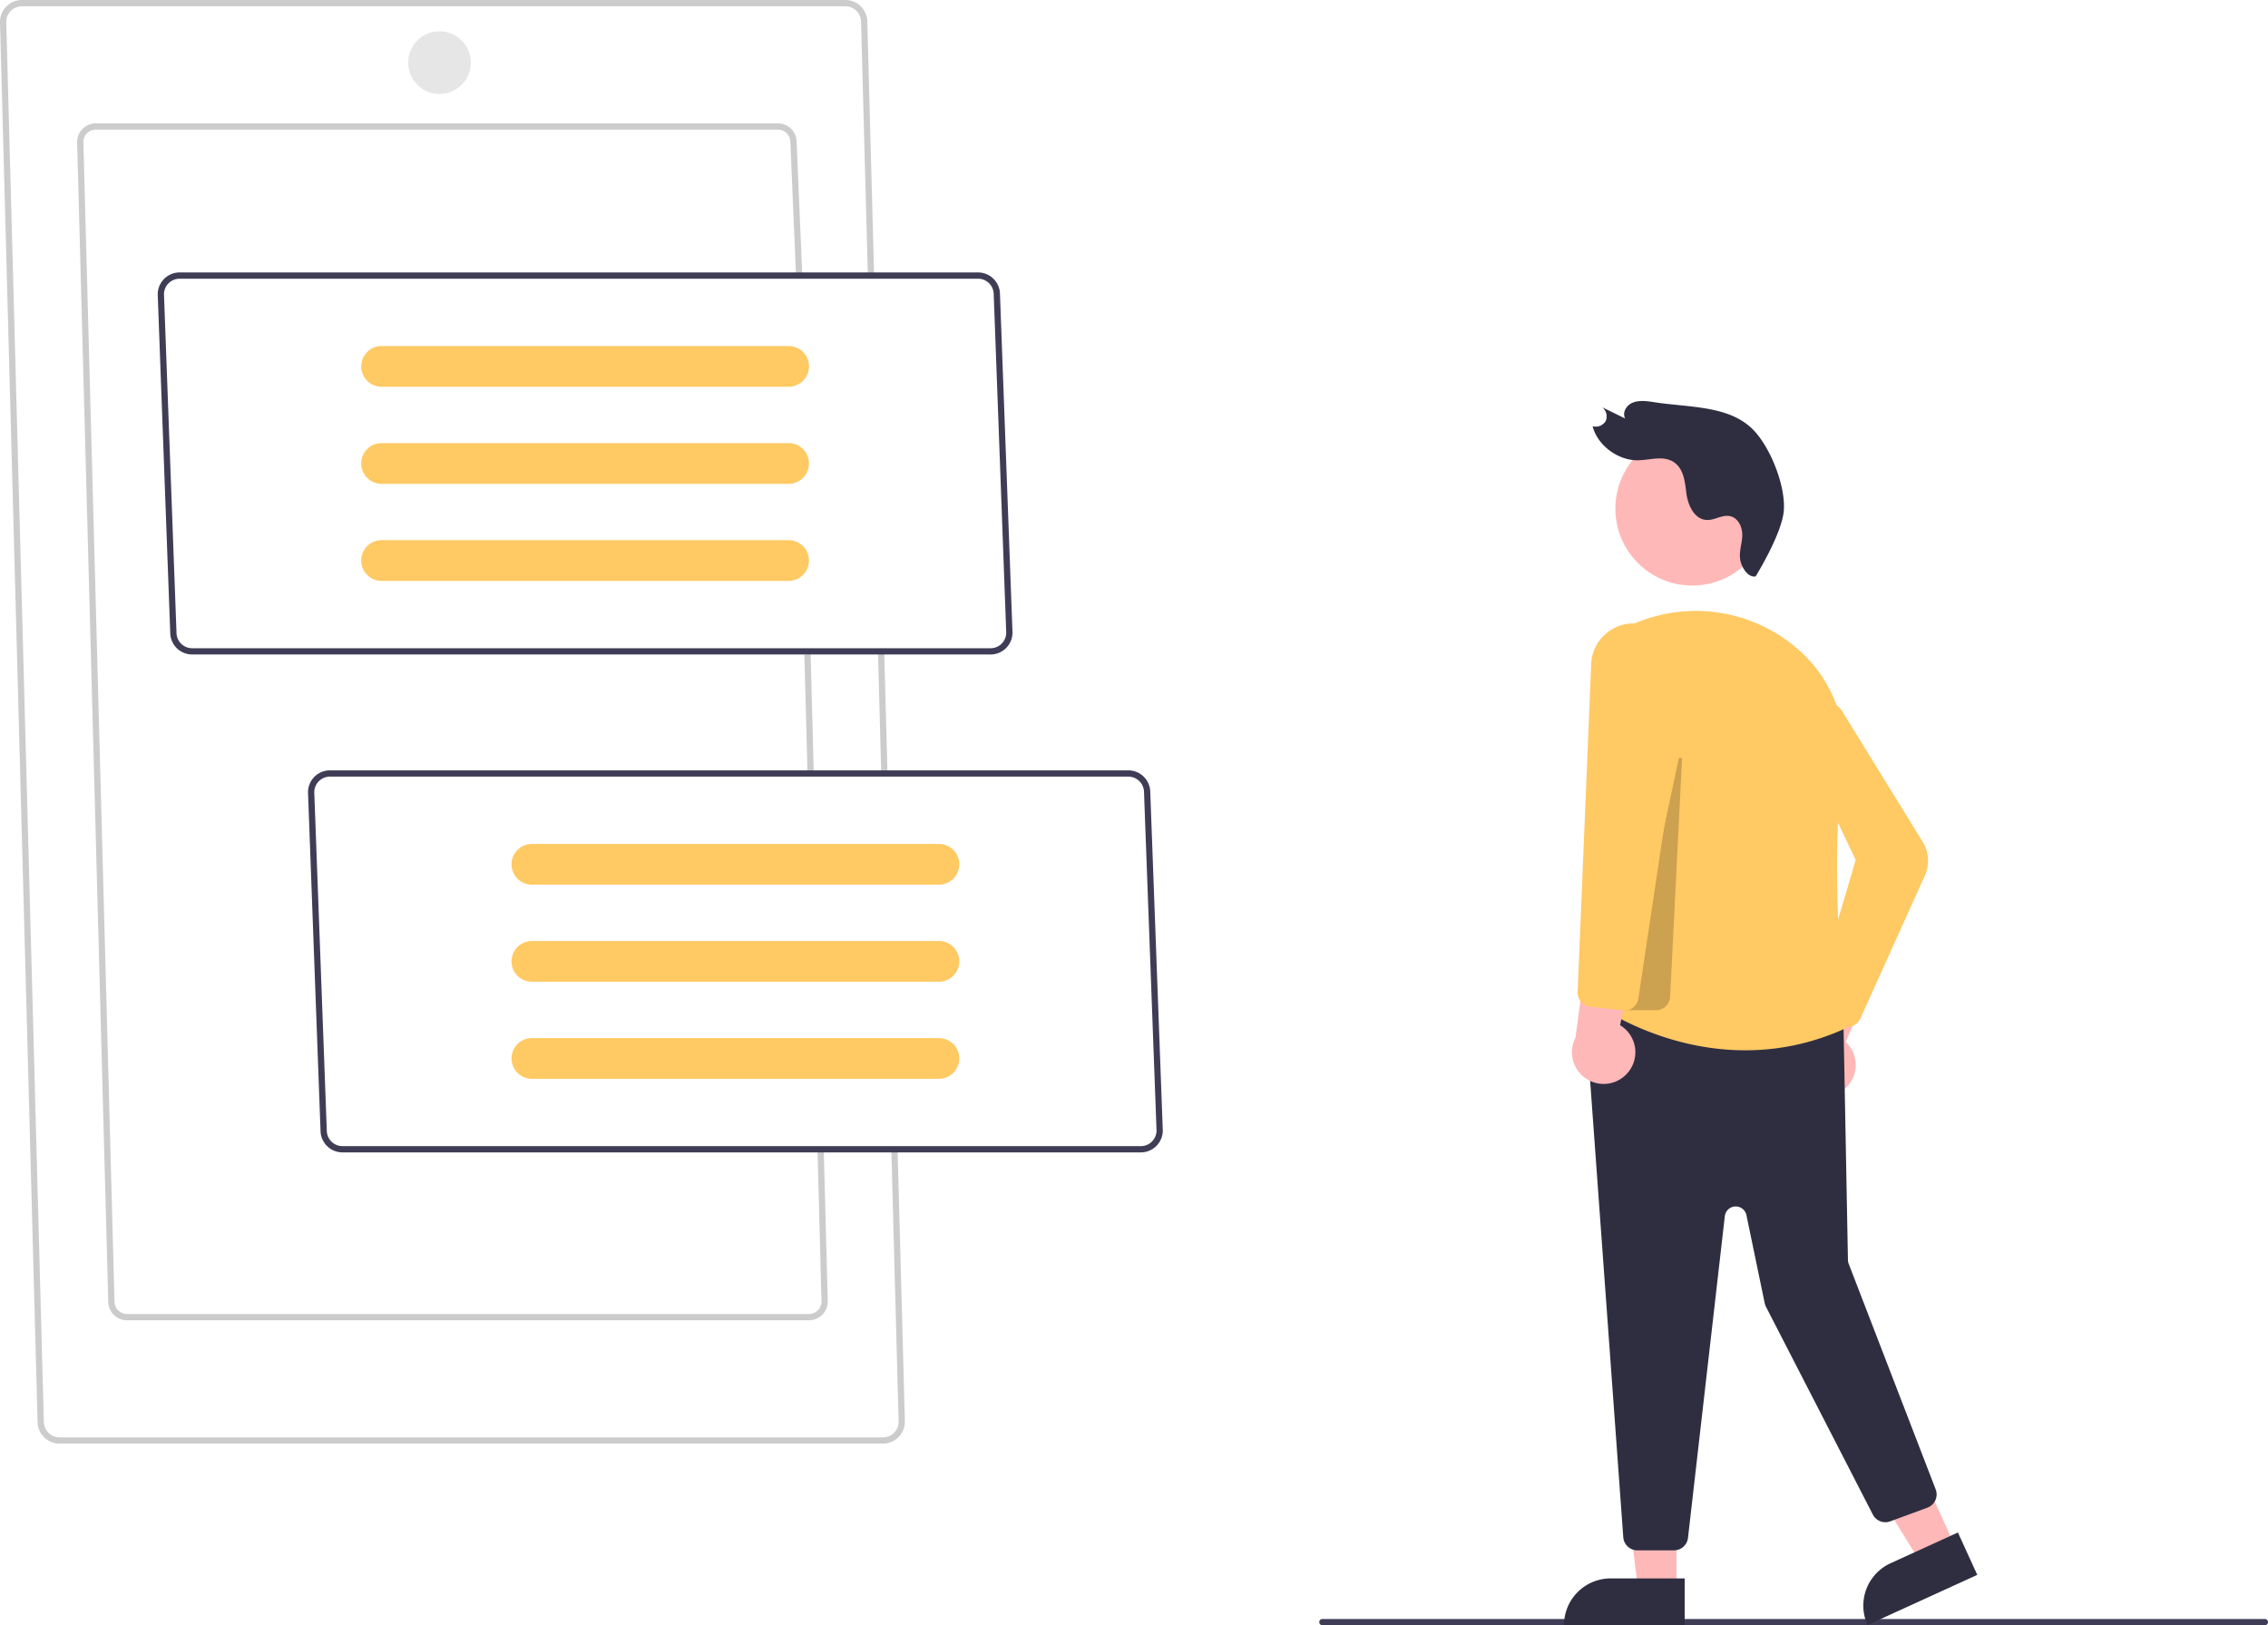 <svg xmlns="http://www.w3.org/2000/svg" width="724.346" height="519" viewBox="0 0 724.346 519" xmlns:xlink="http://www.w3.org/1999/xlink" role="img" artist="Katerina Limpitsouni" source="https://undraw.co/"><path d="M961.173,709.5h-301a1,1,0,0,1,0-2h301a1,1,0,0,1,0,2Z" transform="translate(-237.827 -190.5)" fill="#3f3d56"/><polygon points="535.418 507.548 523.159 507.548 517.326 460.26 535.421 460.261 535.418 507.548" fill="#ffb8b8"/><path d="M514.401,504.045h23.644a0,0,0,0,1,0,0v14.887a0,0,0,0,1,0,0H499.515a0,0,0,0,1,0,0v0A14.887,14.887,0,0,1,514.401,504.045Z" fill="#2f2e41"/><polygon points="624.374 493.661 613.222 498.754 588.269 458.165 604.727 450.648 624.374 493.661" fill="#ffb8b8"/><path d="M844.325,687.215H867.969a0,0,0,0,1,0,0v14.887a0,0,0,0,1,0,0H829.438a0,0,0,0,1,0,0v0A14.887,14.887,0,0,1,844.325,687.215Z" transform="translate(-449.718 224.896) rotate(-24.549)" fill="#2f2e41"/><path d="M826.498,538.605a10.056,10.056,0,0,0,.801-15.399l14.412-32.7-18.309,3.103-10.879,30.577A10.11,10.11,0,0,0,826.498,538.605Z" transform="translate(-237.827 -190.5)" fill="#ffb8b8"/><path d="M772.464,685.579H760.752a4.517,4.517,0,0,1-4.488-4.174L743.877,510.847a4.5,4.5,0,0,1,4.925-4.805l73.735,7.193a4.501,4.501,0,0,1,4.062,4.394l1.419,75.235a3.492,3.492,0,0,0,.234,1.193l27.785,72.053a4.499,4.499,0,0,1-2.643,5.841l-11.868,4.373a4.501,4.501,0,0,1-5.557-2.164L801.836,607.791a4.475,4.475,0,0,1-.404-1.143L795.601,578.555a3.5,3.5,0,0,0-6.904.312l-11.762,102.724A4.499,4.499,0,0,1,772.464,685.579Z" transform="translate(-237.827 -190.5)" fill="#2f2e41"/><circle cx="540.469" cy="162.426" r="24.561" fill="#ffb8b8"/><path d="M748.551,511.832c3.144,2.169,38.567,25.512,78.942,6.945-.523-4.509-5.562-49.779-1.161-83.152,2.088-15.834-4.218-30.503-17.299-40.246a49.733,49.733,0,0,0-50.02-5.401h-0q-.994.445-2.002.927Z" transform="translate(-237.827 -190.5)" fill="#ffc963"/><path d="M827.876,518.406a4.486,4.486,0,0,1-3.312-1.46l-5.373-5.861a4.523,4.523,0,0,1-.998-4.315l12.305-41.647L811.776,425.805a8.333,8.333,0,0,1-.57-5.546,8.309,8.309,0,0,1,15.387-1.966l25.309,41.067a11.451,11.451,0,0,1,.69,10.73l-20.61,45.665a4.489,4.489,0,0,1-3.39,2.592A4.567,4.567,0,0,1,827.876,518.406Z" transform="translate(-237.827 -190.5)" fill="#ffc963"/><path d="M766.727,513.079h-9.812l17.128-80.604.988.129L771.221,508.805A4.497,4.497,0,0,1,766.727,513.079Z" transform="translate(-237.827 -190.5)" opacity="0.2"/><path d="M757.648,533.119a10.056,10.056,0,0,0-2.413-15.229l7.308-34.98-17.265,6.837-4.293,32.169A10.11,10.11,0,0,0,757.648,533.119Z" transform="translate(-237.827 -190.5)" fill="#ffb8b8"/><path d="M756.658,513.18a4.693,4.693,0,0,1-.508-.028l-10.465-1.163a4.515,4.515,0,0,1-3.999-4.658l4.33-104.782a13.528,13.528,0,0,1,26.735-2.315l2.789,12.83-.014.091L761.098,509.346A4.485,4.485,0,0,1,756.658,513.18Z" transform="translate(-237.827 -190.5)" fill="#ffc963"/><path d="M798.532,374.579c-2.547.437-4.643-3.108-4.96-5.602s.592-4.881.691-7.358-1.069-5.488-3.642-6.223c-2.697-.77-5.198,1.394-7.959,1.133-3.848-.363-5.78-4.866-6.246-8.509s-.832-7.957-4.165-10.034c-3.322-2.071-7.432-.564-11.249-.5-6.452.109-13.019-4.811-14.527-10.882a3.66,3.66,0,0,0,4.175-1.672,3.704,3.704,0,0,0-1.114-4.378l7.313,3.581c-.999-2.034.51-4.351,2.588-5.121s4.495-.424,6.788-.068c11.45,1.779,24.713.902,32.308,9.633,5.261,6.047,9.591,17.554,9,25S798.532,374.579,798.532,374.579Z" transform="translate(-237.827 -190.5)" fill="#2f2e41"/><path d="M519.827,651.5h-263a7.008,7.008,0,0,1-7-7L237.827,197.527A7.013,7.013,0,0,1,244.827,190.5h263a7.008,7.008,0,0,1,7,7l2.174,80.973-1.999.054-2.175-81A5.012,5.012,0,0,0,507.827,192.5h-263a5.006,5.006,0,0,0-5,5L251.826,644.473A5.012,5.012,0,0,0,256.827,649.5h263a5.006,5.006,0,0,0,5-5l-2.335-86.973,1.999-.054,2.336,87A7.013,7.013,0,0,1,519.827,651.5Z" transform="translate(-237.827 -190.5)" fill="#ccc"/><rect x="518.738" y="398.493" width="2" height="38.4" transform="translate(-248.849 -176.402) rotate(-1.538)" fill="#ccc"/><path d="M496.226,612.109H278.367a5.977,5.977,0,0,1-5.97-5.97L262.457,235.888a5.982,5.982,0,0,1,5.97-5.997H486.286a5.977,5.977,0,0,1,5.97,5.97l1.8,42.597-1.998.084-1.801-42.639a3.985,3.985,0,0,0-3.971-4.012H268.427a3.975,3.975,0,0,0-3.97,3.97l9.94,370.251a3.981,3.981,0,0,0,3.971,3.997H496.226a3.975,3.975,0,0,0,3.97-3.97l-1.287-48.613,1.999-.053,1.288,48.639A5.982,5.982,0,0,1,496.226,612.109Z" transform="translate(-237.827 -190.5)" fill="#ccc"/><rect x="495.229" y="399.493" width="2" height="38.013" transform="translate(-248.727 -177.223) rotate(-1.516)" fill="#ccc"/><path d="M554.197,399.5h-255a7.008,7.008,0,0,1-7-6.942L288.197,284.5a7.008,7.008,0,0,1,7-7h255a7.008,7.008,0,0,1,7,6.942L561.197,392.5A7.008,7.008,0,0,1,554.197,399.5ZM290.197,284.447,294.197,392.5a5.006,5.006,0,0,0,5,5h255a5.006,5.006,0,0,0,5-4.947L555.197,284.5a5.006,5.006,0,0,0-5-5h-255A5.006,5.006,0,0,0,290.197,284.447Z" transform="translate(-237.827 -190.5)" fill="#3f3d56"/><path d="M602.197,558.5h-255a7.008,7.008,0,0,1-7-6.942L336.197,443.5a7.008,7.008,0,0,1,7-7h255a7.008,7.008,0,0,1,7,6.942L609.197,551.5A7.008,7.008,0,0,1,602.197,558.5ZM338.197,443.447,342.197,551.5a5.006,5.006,0,0,0,5,5h255a5.006,5.006,0,0,0,5-4.947L603.197,443.5a5.006,5.006,0,0,0-5-5h-255A5.006,5.006,0,0,0,338.197,443.447Z" transform="translate(-237.827 -190.5)" fill="#3f3d56"/><path d="M407.697,460a6.5,6.5,0,0,0,0,13h130a6.5,6.5,0,0,0,0-13Z" transform="translate(-237.827 -190.5)" fill="#ffc963"/><path d="M407.697,491a6.5,6.5,0,0,0,0,13h130a6.5,6.5,0,0,0,0-13Z" transform="translate(-237.827 -190.5)" fill="#ffc963"/><path d="M407.697,522a6.5,6.5,0,0,0,0,13h130a6.5,6.5,0,0,0,0-13Z" transform="translate(-237.827 -190.5)" fill="#ffc963"/><path d="M359.697,301a6.5,6.5,0,0,0,0,13h130a6.5,6.5,0,0,0,0-13Z" transform="translate(-237.827 -190.5)" fill="#ffc963"/><path d="M359.697,332a6.5,6.5,0,0,0,0,13h130a6.5,6.5,0,0,0,0-13Z" transform="translate(-237.827 -190.5)" fill="#ffc963"/><path d="M359.697,363a6.5,6.5,0,0,0,0,13h130a6.5,6.5,0,0,0,0-13Z" transform="translate(-237.827 -190.5)" fill="#ffc963"/><circle cx="140.37" cy="20" r="10" fill="#e6e6e6"/></svg>